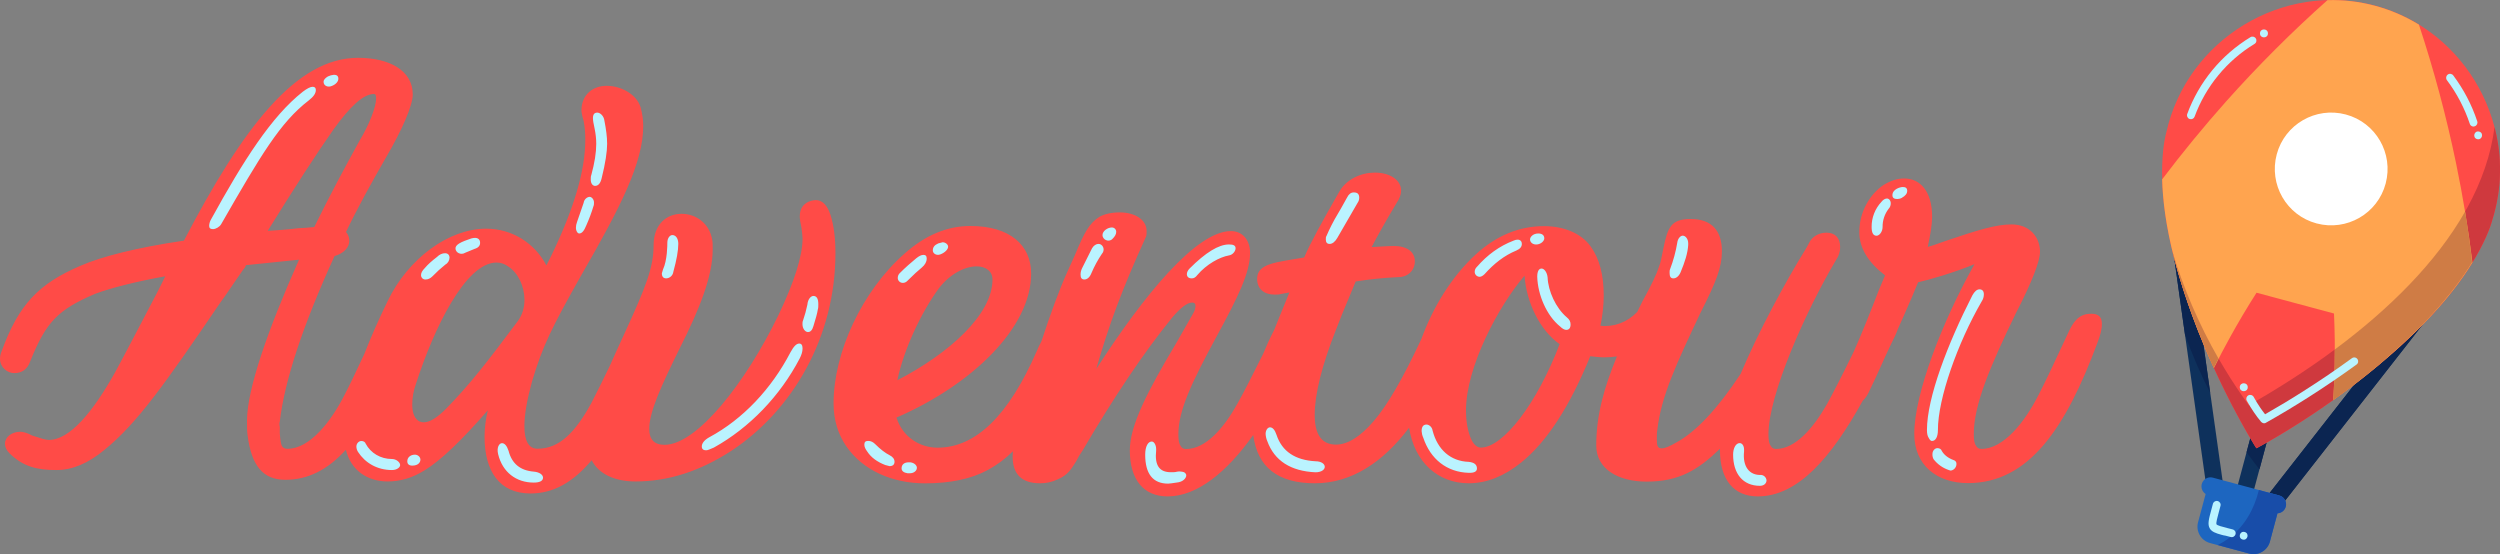 <?xml version="1.0" encoding="utf-8"?>
<!-- Generator: Adobe Illustrator 25.2.1, SVG Export Plug-In . SVG Version: 6.00 Build 0)  -->
<svg version="1.1" xmlns="http://www.w3.org/2000/svg" xmlns:xlink="http://www.w3.org/1999/xlink" x="0px" y="0px"
	 viewBox="0 0 3330 738" style="enable-background:new 0 0 3330 738;" xml:space="preserve">
<rect x="0" y="0" width="3330" height="738" fill="#808080" stroke="none"/>
<style type="text/css">
	.st0{fill:#BAF3FF;}
	.st1{fill:#FF4B47;}
	.st2{fill-rule:evenodd;clip-rule:evenodd;fill:#0E315C;}
	.st3{fill-rule:evenodd;clip-rule:evenodd;fill:#0B2551;}
	.st4{fill-rule:evenodd;clip-rule:evenodd;fill:#FF4B47;}
	.st5{fill-rule:evenodd;clip-rule:evenodd;fill:#CF393E;}
	.st6{fill-rule:evenodd;clip-rule:evenodd;fill:#FFA44F;}
	.st7{fill-rule:evenodd;clip-rule:evenodd;fill:#CF7C45;}
	.st8{fill-rule:evenodd;clip-rule:evenodd;fill:#1D66C0;}
	.st9{fill-rule:evenodd;clip-rule:evenodd;fill:#184DA9;}
	.st10{fill-rule:evenodd;clip-rule:evenodd;fill:#FFFFFF;}
</style>
<g id="Adventour_1_">
	<g id="Blue">
		<path class="st0" d="M436.8,101.8c2.5-1.1,5.2-1.9,8-2.2c3.6,0,5.8,1.5,5.8,5.1s-2.9,7.3-8,9.5c-5.8,2.9-11.7,0-11.7-5.1
			C430.9,106.1,433.1,103.9,436.8,101.8z M280.7,292.8c43.8-79.5,80.9-137.8,122.5-170.6c5.8-4.4,10.2-6.6,13.1-6.6s4.4,1.5,4.4,4.4
			c0,4.4-2.9,8.8-9.5,13.9C373.3,163,347.8,206,294.6,298.6c-2.2,3.6-7.3,6.6-10.9,6.6s-5.1-1.5-5.1-4.4
			C278.7,298,279.4,295.3,280.7,292.8z M786.8,238.8c0-2.2,0-4.4,0.7-5.8c4.4-16,6.6-29.9,6.6-41.6c0-6.9-0.7-13.7-2.2-20.4
			c-1.5-6.6-2.2-10.9-2.2-13.9c0-5.1,2.2-7.3,5.8-7.3s8.8,4.4,9.5,10.9c2.2,10.9,3.6,21.1,3.6,30.6c0,10.2-2.2,25.5-7.3,45.9
			c-1.5,6.6-4.4,10.2-8.8,10.2C789.7,247.6,786.8,244.7,786.8,238.8 M777.3,270.2c0.7-5.1,5.1-8,8-8s5.8,3.6,5.8,7.3
			c0,2.2,0,3.6-0.7,5.1c-2.6,8.7-5.8,17.2-9.5,25.5c-2.9,7.3-5.8,10.9-9.5,10.9c-2.2,0-4.4-3.6-4.4-7.3c0-2.7,0.5-5.5,1.5-8
			L777.3,270.2z M611.8,324.2c3.6-2.2,9.5-4.4,16-6.6c8-2.2,11.7,0.7,11.7,5.8c0,3.6-2.2,6.6-7.3,8l-12.4,5.1
			c-5.8,3.6-13.1,0-13.1-5.8C606.7,328.5,608.1,326.3,611.8,324.2z M565.8,357c4.4-5.1,9.5-9.5,16-14.6c3.6-3.6,7.3-5.1,10.9-5.1
			s5.8,2.2,5.8,5.8c-0.2,4-2.4,7.6-5.8,9.5c-5.9,4.7-11.5,9.8-16.8,15.3c-2.9,2.9-5.8,4.4-9.5,4.4c-3.2,0-5.8-2.5-5.8-5.7
			c0-0.1,0-0.1,0-0.2C560.7,363.5,562.2,360.6,565.8,357z M522.1,626c-19.7,0-35.7-9.5-45.2-24.1c-1.4-2.2-2.1-4.7-2.2-7.3
			c0-3.6,2.9-7.3,6.6-7.3c2.9,0,5.1,1.5,5.8,3.6c6.6,12.4,19.7,20.4,35,20.4c5.8,0,10.9,4.4,10.9,8C533,622.4,528.6,626,522.1,626
			L522.1,626z M710.9,642.8c-23.3,0-41.6-13.9-47.4-37.9c-2.2-8.8,1.5-14.6,5.1-14.6s6.6,3.6,8.8,10.2c4.4,16.8,15.3,26.2,33.5,27.7
			c8,0.7,12.4,4.4,12.4,8C723.3,640.6,718.9,642.8,710.9,642.8L710.9,642.8L710.9,642.8z M549.1,620.2c-4.4,0-6.6-2.2-6.6-5.8
			c0-5.1,4.4-8.8,10.2-8.8c3.6,0,7.3,2.9,7.3,6.6S557.1,620.2,549.1,620.2z M896.9,362.1c-0.6,4.8-4.6,8.6-9.5,8.8
			c-3.6,0-5.8-2.2-5.8-6.6l1.5-5.1c5.8-12.4,5.8-32.8,5.8-35.7c0-6.6,3.6-10.2,6.6-10.2c5.1,0,8,5.1,8,11.7
			C903.4,333.6,901.2,346,896.9,362.1L896.9,362.1z M1083.5,434.3c-1.5,5.1-3.7,8-7.3,8s-7.3-4.4-7.3-10.2c0-2.2,0-3.6,0.7-5.1
			c2.4-6.9,4.3-14,5.8-21.1c0.7-8,5.1-11.7,8-11.7c4.4,0,6.6,3.6,6.6,10.9c0,2.9,0,5.1-0.7,7.3
			C1088.6,417.5,1086.5,424.8,1083.5,434.3L1083.5,434.3z M950.8,596.1c-5.1,2.2-8,3.6-10.2,3.6c-3.6,0-5.8-1.5-5.8-5.1
			c0-4.4,3.6-8.8,10.2-12.4c44.5-24.1,82.4-64.2,107.9-113c4.4-8,8-11.7,11.7-11.7c2.9,0,4.4,2.2,4.4,6.6s-1.5,8.8-3.7,13.1
			C1039.1,527.6,998.2,569.9,950.8,596.1z M1255.6,322.7c3.7,0,7.3,2.9,7.3,5.8c0,3.6-4.4,8-10.2,10.2s-10.2-1.5-10.2-5.1
			c0-4.4,2.2-7.3,7.3-9.5L1255.6,322.7z M1198.7,363.5c6.9-7,14.2-13.5,21.9-19.7c3.7-2.9,6.6-4.4,9.5-4.4s4.4,1.5,4.4,5.1
			s-2.2,8-6.6,11.7s-10.9,9.5-19.7,18.2c-1.6,1.5-3.7,2.2-5.8,2.2c-3.6,0-6.5-2.9-6.6-6.5l0,0
			C1195.8,367.6,1196.9,365.2,1198.7,363.5L1198.7,363.5z M1179.1,619.5c-10.9-4.4-19-10.2-24.1-18.2c-2.2-2.9-3.7-5.8-3.7-8.8
			c0-3.6,1.5-5.1,5.1-5.1s6.6,1.5,9.5,4.4c6.6,6.6,13.1,11.7,19,14.6c4.4,2.2,6.6,5.1,6.6,8.8c0,3.6-2.2,5.8-6.6,5.8L1179.1,619.5z
			 M1208.9,630.4c-5.1-0.7-8-2.9-8-6.6c0-5.1,3.7-8,9.5-8h2.2c5.8,0.7,8.8,4.4,8.8,7.3c0,3.6-3.7,7.3-9.5,7.3H1208.9L1208.9,630.4z
			 M1481.7,318.3c-5.1,5.1-13.1,0.7-13.1-5.1s7.3-10.2,12.4-10.2c3.2,0,5.8,2.5,5.8,5.7c0,0.1,0,0.1,0,0.2
			C1486.8,311.8,1485.3,314.7,1481.7,318.3L1481.7,318.3z M1453.9,363.5c-2.2,5.8-5.8,8.8-9.5,8.8s-5.1-2.2-5.1-6.6
			c0-3,0.8-6,2.2-8.8l13.1-26.2c2.2-3.6,5.1-5.8,8.8-5.8s6.6,3.6,6.6,7.3c0.1,2.2-0.7,4.2-2.2,5.8
			C1462.4,346,1457.7,354.6,1453.9,363.5L1453.9,363.5z M1594.7,366.4c-2.2,2.9-4.4,4.4-7.3,4.4c-4.4,0-6.6-2.2-6.6-5.8
			c0-2.2,1.4-5.1,3.6-7.3c21.2-21.1,38.7-32.1,52.5-32.1c5.8,0,8.8,1.5,8.8,5.1s-3.6,8.8-8.8,9.5
			C1624.6,342.4,1607.1,351.9,1594.7,366.4L1594.7,366.4z M1567.7,642.8c-5.8,0.7-9.5,1.5-11.7,1.5c-20.4,0-30.6-13.1-30.6-38.6
			c0-10.9,3.7-17.5,8.8-17.5c2.9,0,5.8,4.4,5.8,10.2v1.5c-2.2,20.4,4.4,29.2,19.7,29.2c3.7,0,5.8,0,8-0.7c3.2-0.6,6.4-0.3,9.5,0.7
			c2.2,1.5,2.9,2.9,2.9,4.4C1580.1,637,1575.7,642.1,1567.7,642.8L1567.7,642.8z M1766.8,314.7c4.4-10.3,9.5-20.3,15.3-29.9
			c6.6-10.9,10.2-18.2,12.4-21.9c2.2-4.4,5.1-6.6,8.8-6.6c5.1,0,7.3,2.2,7.3,7.3c-0.1,2.4-0.8,4.6-2.2,6.6l-27,46.7
			c-2.9,5.1-6.6,8-10.2,8s-5.1-2.2-5.1-5.8C1766,316.9,1766,315.4,1766.8,314.7L1766.8,314.7z M1752.2,628.9
			c-32.8-1.5-54.7-15.3-64.2-41.6c-1.3-3-2-6.2-2.2-9.5c0-5.1,2.9-8.8,5.8-8.8c3.6,0,6.6,3.6,8.8,10.2c7.3,21.9,24.8,33.5,51.8,35
			c8,0,12.4,3.6,12.4,7.3S1760.2,628.9,1752.2,628.9L1752.2,628.9z M2047.5,325.6c-5.8,0.7-9.5-2.9-9.5-6.6s4.4-8,10.9-8
			c5.1,0,8,2.2,8,6.6C2057,320.5,2053.3,324.9,2047.5,325.6L2047.5,325.6z M1977.5,365c-2.2,2.2-4.4,3.6-6.6,3.6
			c-3.6,0-6.6-2.9-6.6-6.5c0,0,0,0,0-0.1c0-2.5,1.1-4.9,2.9-6.6c13.9-16,29.9-27.7,48.9-35c6.6-2.9,10.9-0.7,10.9,4.4
			c0,3.6-2.2,6.6-7.3,8.8C2003.7,340.2,1989.9,351.1,1977.5,365L1977.5,365z M2078.1,435c-18.2-14.6-29.9-42.3-30.6-66.4
			c0-7.3,2.2-10.9,5.8-10.9s7.3,5.1,8,11.7c0.7,18.2,10.9,40.8,25.5,53.2c3.6,2.9,5.1,5.8,5.1,9.5c0,5.1-2.2,7.3-5.8,7.3
			C2083.9,439.4,2081,437.9,2078.1,435L2078.1,435z M1956.3,629.7c-29.2-0.7-51-18.2-60.5-46.7c-1.2-2.8-2-5.7-2.2-8.8
			c0-5.8,2.2-8.7,6.6-8.8c2.9,0,7.3,2.9,8,8c6.6,25.5,24.1,40.8,48.1,41.6c7.3,0.7,10.9,3.6,10.9,8.8c0,3.6-2.9,5.8-9.5,5.8h-1.4
			V629.7z M2224.7,358.4c4.3-11.3,7.5-23,9.5-35c0.7-5.8,4.4-9.5,7.3-9.5c3.6,0,7.3,4.4,7.3,10.2v2.2c-0.7,10.9-4.4,22.6-10.2,36.5
			c-2.2,5.1-5.8,8-9.5,8s-5.1-2.2-5.1-7.3C2223.9,361.3,2223.9,359.9,2224.7,358.4L2224.7,358.4z M2344.3,647.2
			c-22.6,0-35.7-16-35.7-41.6c0-8.8,3.6-15.3,8.8-15.3c2.9,0,5.8,2.9,5.8,8.8v2.2c-2.2,20.4,7.3,32.1,22.6,31.4
			c3.9,0.3,7,3.4,7.3,7.3C2353,643.5,2350.1,647.2,2344.3,647.2z M2533.1,263.6c-1.8,0.9-3.8,1.4-5.8,1.5c-4.4,0-6.6-1.5-6.6-5.1
			c0-8,10.2-10.9,13.9-10.9s5.8,1.5,5.8,5.1C2540.4,257.8,2538.2,260.7,2533.1,263.6L2533.1,263.6z M2513.4,264.4
			c2.9,0,5.1,2.9,5.1,6.6c0,2.7-1,5.3-2.9,7.3c-5.3,6.9-8.2,15.4-8,24.1c0,6.6-4.4,11.7-8,11.7c-4.4,0-6.6-3.6-6.6-11.7l0,0
			c-0.1-12.4,4.6-24.5,13.1-33.5C2508.3,265.8,2511.2,264.4,2513.4,264.4 M2566.6,572.8c0-43,27.7-115.2,60.5-179.4
			c2.9-5.1,5.8-8,9.5-8s5.8,2.2,5.8,6.6c0,3.4-1.1,6.7-2.9,9.5c-32.1,55.4-58.3,129.8-58.3,171.4c0,8.8-2.9,14.6-8,14.6
			c-1.4,0-2.9-1.5-4.4-4.4C2567.4,580.8,2566.6,577.2,2566.6,572.8L2566.6,572.8z M2595.8,626c-8.1-2.7-15.2-7.8-20.4-14.6
			c-1-2-1.5-4.3-1.5-6.6c0-5.1,3.6-8,6.6-8s5.1,1.5,5.8,3.6c2.9,5.1,8,9.5,16,12.4c2.3,0.6,3.8,2.7,3.6,5.1c0,5.1-4.4,8.8-8,8.8
			L2595.8,626z"/>
		<path class="st0" d="M2344.3,648.7c-23.3,0-37.2-16.1-37.2-43.1c0-9.9,4.2-16.8,10.3-16.8c3.5,0,7.3,3.2,7.3,10.3l0,2.4
			c-1.1,10.6,0.9,18.9,5.8,24.2c3.7,3.9,9,5.9,15.3,5.6l0.1,0l0.1,0c4.7,0.4,8.3,4,8.7,8.7l0,0.1l0,0.1
			C2354.5,644.3,2350.9,648.7,2344.3,648.7z M2317.4,591.8c-4.2,0-7.3,5.8-7.3,13.8c0,25.1,12.8,40.1,34.2,40.1
			c4.9,0,7.2-2.9,7.3-5.7c-0.3-3.1-2.7-5.6-5.8-5.8c-7.1,0.3-13.2-2-17.5-6.5c-5.5-5.9-7.8-15-6.6-26.4v-2.1
			C2321.7,594.1,2319.5,591.8,2317.4,591.8z M1556,645.8c-21.3,0-32.1-13.5-32.1-40.1c0-11.5,4-19,10.3-19c4,0,7.3,5.2,7.3,11.7
			l0,1.7c-1.2,10.8,0.2,18.2,4.1,22.6c3,3.4,7.6,5,14.1,5c3.6,0,5.6,0,7.5-0.6l0.2,0c3.3-0.6,6.8-0.4,10.2,0.7l0.2,0.1l0.2,0.1
			c2.4,1.7,3.6,3.4,3.6,5.6c0,4.6-5.3,10-13.7,10.8c-2.4,0.3-4.4,0.6-6.2,0.9C1559.2,645.5,1557.4,645.8,1556,645.8z M1534.2,589.7
			c-4.3,0-7.3,6.6-7.3,16c0,24.6,9.8,37.1,29.1,37.1c1.2,0,3-0.3,5.2-0.6c1.7-0.3,3.8-0.6,6.3-0.9l0,0c7.1-0.6,11-5,11-7.8
			c0-0.8-0.3-1.8-2.1-3c-2.9-0.9-5.7-1.1-8.5-0.6c-2.4,0.7-4.6,0.7-8.4,0.7c-7.4,0-12.8-2-16.4-6c-4.5-5-6.1-13.1-4.8-24.8v-1.4
			C1538.5,593.1,1536,589.7,1534.2,589.7z M710.9,644.3c-24.3,0-43-15-48.9-39c-1.4-5.5-0.7-10.6,1.8-13.8c1.3-1.7,3-2.6,4.8-2.6
			c4.3,0,7.7,3.8,10.2,11.2c4.3,16.6,14.9,25.3,32.2,26.7c9.5,0.8,13.8,5.5,13.8,9.5C724.8,639.9,722.4,644.3,710.9,644.3z
			 M668.6,591.8c-0.8,0-1.7,0.5-2.4,1.5c-0.7,0.9-2.9,4.5-1.2,11.3c5.6,23,22.7,36.8,45.9,36.8c5,0,10.9-0.9,10.9-5.1
			c0-2.7-3.9-5.9-11-6.5c-18.5-1.5-30.2-11.2-34.8-28.8C674,595.1,671.4,591.8,668.6,591.8z M1211.9,631.9l-3.2,0
			c-8.1-1.1-9.3-5.5-9.3-8.1c0-5.9,4.2-9.5,11-9.5l2.4,0c6.6,0.8,10.1,5.1,10.1,8.8C1222.9,627.3,1218.7,631.9,1211.9,631.9z
			 M1209,628.9h2.9c4.9,0,8-3,8-5.8c0-2-2.3-5.2-7.4-5.8h-2.1c-2.4,0-8,0.6-8,6.5C1202.4,626.6,1204.6,628.3,1209,628.9z
			 M1957.8,631.2l-1.5,0c-29.4-0.7-52-18.1-61.9-47.7c-1.3-3.2-2.1-6.2-2.3-9.2c0-8.5,4.4-10.3,8.1-10.4c3.5,0,8.6,3.2,9.5,9.2
			c6.5,24.9,23.5,39.6,46.7,40.4c8.2,0.8,12.4,4.2,12.4,10.3c0,2.7-1.4,7.3-10.9,7.3V631.2z M1900.2,566.9c-2.4,0.1-5.1,0.9-5.1,7.3
			c0.2,2.6,0.9,5.4,2.1,8.2l0,0.1c9.3,27.8,30.2,44.4,57.6,45.6v0h2.9c8,0,8-3.2,8-4.3c0-2.7-1-6.5-9.5-7.3
			c-24.6-0.8-42.6-16.4-49.4-42.7l0-0.2C1906.1,569.1,1902.2,566.9,1900.2,566.9z M1752.2,630.4L1752.2,630.4
			c-33.9-1.5-56-15.9-65.6-42.6c-1.3-3-2.1-6.3-2.3-9.9c0-5.8,3.3-10.4,7.3-10.4c4.3,0,7.7,3.8,10.2,11.2c7,21.1,24,32.5,50.5,34
			c9,0,13.8,4.4,13.8,8.8C1766.1,625.9,1761.3,630.4,1752.2,630.4z M1691.6,570.5c-2,0-4.3,3.1-4.3,7.3c0.2,3.1,0.9,6.2,2.1,8.9
			c9.2,25.5,30.4,39.2,62.9,40.7c7.1,0,10.9-3,10.9-5.9c0-2.8-3.8-5.8-10.9-5.8c-27.9-1.5-45.8-13.7-53.2-36
			C1697,573.8,1694.4,570.5,1691.6,570.5z M2597.9,628.2h-0.2l-2.3-0.8c-8.4-2.8-15.7-8-21.1-15.1l-0.2-0.2
			c-1.1-2.2-1.7-4.7-1.7-7.3c0-5.9,4.2-9.5,8.1-9.5c3.4,0,6.2,1.7,7.2,4.5c3,5.1,8,9,15.1,11.6c3,0.8,4.9,3.5,4.7,6.6
			C2607.4,623.8,2602.4,628.2,2597.9,628.2z M2596.3,624.6l1.8,0.6c2.6-0.2,6.3-3,6.3-7.3l0-0.1c0.1-1.7-0.9-3.1-2.5-3.5l-0.1,0
			c-7.8-2.8-13.5-7.2-16.8-13.1l-0.1-0.3c-0.5-1.6-2.2-2.6-4.4-2.6c-2.1,0-5.1,2.1-5.1,6.5c0,2.1,0.4,4.1,1.3,5.8
			C2581.7,617.2,2588.5,622,2596.3,624.6z M522.1,627.5c-19.3,0-36.2-9-46.5-24.8c-1.5-2.4-2.3-5.1-2.4-8.1c0-4.2,3.3-8.9,8.1-8.9
			c3.4,0,6.2,1.8,7.2,4.5c6.5,12,19.3,19.5,33.6,19.5c6.3,0,12.4,4.7,12.4,9.5C534.5,623.3,529.5,627.5,522.1,627.5z M481.3,588.8
			c-2.9,0-5.1,3.1-5.1,5.8c0.1,2.4,0.8,4.6,2,6.5c9.7,14.9,25.7,23.4,43.9,23.4c5.7,0,9.4-3.1,9.4-5.2c0-2.6-4.2-6.5-9.4-6.5
			c-15.4,0-29.4-8.1-36.3-21.2l-0.1-0.2C485.2,589.8,483.4,588.8,481.3,588.8z M1184.9,622.5l-0.4,0l-6-1.6
			c-11.6-4.7-19.7-10.8-24.8-18.7c-2.7-3.6-4-6.7-4-9.7c0-4.4,2.2-6.6,6.6-6.6c3.9,0,7.3,1.5,10.6,4.8c6.7,6.7,13,11.6,18.6,14.3
			c4.9,2.5,7.4,5.9,7.4,10.1C1193,619.8,1190,622.5,1184.9,622.5z M1179.6,618.1l5.5,1.4c3.3-0.1,4.9-1.5,4.9-4.3
			c0-3.1-1.9-5.5-5.8-7.5c-5.9-2.9-12.4-7.9-19.4-14.9c-2.7-2.7-5.3-4-8.4-4c-2.8,0-3.6,0.8-3.6,3.6c0,2.3,1.1,4.8,3.4,7.9l0.1,0.1
			C1161,607.9,1168.6,613.6,1179.6,618.1z M549.1,621.7c-5.1,0-8.1-2.7-8.1-7.3c0-5.9,5-10.3,11.7-10.3c4.2,0,8.8,3.3,8.8,8.1
			C561.5,616.9,557.7,621.7,549.1,621.7z M552.7,607.1c-5,0-8.7,3.1-8.7,7.3c0,2.9,1.7,4.3,5.1,4.3c6.9,0,9.4-3.5,9.4-6.5
			C558.5,609.3,555.4,607.1,552.7,607.1z M940.6,601.2c-6.4,0-7.3-4.1-7.3-6.6c0-5,3.9-9.9,11-13.7c43.7-23.7,81.8-63.6,107.3-112.4
			c4.8-8.8,8.7-12.5,13-12.5c2.2,0,5.9,1.1,5.9,8.1c0,4.2-1.3,8.7-3.9,13.8c-26.3,50.6-67.2,93-115.1,119.5l-0.1,0.1l-1.8,0.8
			C945.4,600.1,942.8,601.2,940.6,601.2z M1064.6,459c-3,0-6.3,3.5-10.4,10.9c-25.8,49.3-64.3,89.7-108.5,113.6
			c-6.1,3.3-9.4,7.2-9.4,11.1c0,1.8,0.5,3.6,4.3,3.6c1.6,0,4.1-1.1,7.8-2.7l1.8-0.8c47.4-26.2,87.8-68.2,113.8-118.2
			c2.4-4.6,3.5-8.7,3.5-12.4C1067.5,459,1065.4,459,1064.6,459z M2573.2,589c-2,0-3.9-1.7-5.7-5.2c-1.6-2.6-2.4-6.4-2.4-11
			c0-38.4,22.7-105.7,60.7-180.1c2.4-4.1,5.7-8.8,10.8-8.8c4.6,0,7.3,3,7.3,8.1c0,3.6-1.1,7.1-3.1,10.3
			c-33.1,57.1-58.1,130.5-58.1,170.6C2582.7,582.8,2579.1,589,2573.2,589z M2636.6,386.9c-2.8,0-5.3,2.2-8.2,7.2
			c-37.7,73.9-60.3,140.7-60.3,178.7c0,4,0.7,7.4,2,9.5l0.1,0.1c1.8,3.5,2.9,3.6,3.1,3.6c4.8,0,6.5-6.8,6.5-13.1
			c0-40.6,25.2-114.6,58.5-172.2c1.8-2.8,2.7-5.8,2.7-8.7C2640.9,387.4,2638.4,386.9,2636.6,386.9z M1076.2,443.8
			c-4.8,0-8.8-5.4-8.8-11.7c0-2.3,0-3.9,0.8-5.7c2.2-6.4,4.1-13.4,5.7-20.8c0.8-9,6-13,9.5-13c3.7,0,8.1,2.2,8.1,12.4
			c0,2.9,0,5.3-0.7,7.6c-0.7,5.3-2.9,12.6-5.8,22C1084.3,437,1082.3,443.8,1076.2,443.8z M1083.4,395.7c-2,0-5.9,3-6.5,10.3l0,0.2
			c-1.6,7.5-3.6,14.7-5.9,21.3l-0.1,0.1c-0.6,1.2-0.6,2.4-0.6,4.5c0,5,3.1,8.7,5.8,8.7c1.8,0,4.1-0.8,5.9-6.9l0,0
			c2.5-8.1,5-16.3,5.7-21.7l0.1-0.3c0.6-2,0.6-4,0.6-6.8C1088.5,395.7,1084.8,395.7,1083.4,395.7z M2086.1,440.9
			c-2.7,0-5.9-1.7-9-4.8c-17.6-14.1-30.4-41.9-31.1-67.5c0-10.8,4.6-12.4,7.3-12.4c4.5,0,8.7,5.7,9.5,13l0,0.1
			c0.7,18.5,11.2,40.4,25,52.1c3.9,3.1,5.6,6.4,5.6,10.6C2093.4,439.8,2088.8,440.9,2086.1,440.9z M2053.3,359.2
			c-3.7,0-4.3,5.9-4.3,9.4c0.7,24.8,13.1,51.6,30,65.2l0.1,0.1c2.5,2.5,5.1,4,6.9,4c2,0,4.3-0.7,4.3-5.8c0-3.3-1.4-5.8-4.5-8.3
			c-14.4-12.2-25.3-35-26.1-54.3C2059.1,363.4,2055.9,359.2,2053.3,359.2z M1202.4,378.1c-4.4,0-8-3.5-8.1-8c0-2.9,1.2-5.7,3.3-7.7
			c6.7-6.8,13.9-13.3,22-19.8c4.2-3.3,7.4-4.7,10.4-4.7c2.7,0,5.9,1.1,5.9,6.6c0,4.3-2.7,9.1-7.1,12.8c-5.7,4.8-12.3,10.9-19.6,18.1
			C1207.4,377.2,1205,378.1,1202.4,378.1z M1230.1,340.9c-2.4,0-4.9,1.2-8.6,4.1c-8,6.5-15.2,12.9-21.8,19.6l0,0
			c-1.5,1.5-2.4,3.5-2.4,5.5c0.1,2.8,2.3,5,5.1,5c1.8,0,3.5-0.6,4.8-1.8c7.3-7.3,14-13.4,19.8-18.3c3.8-3.2,6.1-7.1,6.1-10.6
			C1233,341.5,1231.9,340.9,1230.1,340.9z M1444.4,373.8c-6.6,0-6.6-6.1-6.6-8.1c0-3.2,0.8-6.3,2.4-9.5l13.2-26.3
			c2.6-4.3,6-6.5,10.1-6.5c4.4,0,8.1,4,8.1,8.8c0.1,2.5-0.8,4.8-2.5,6.7c-5.4,7.9-10,16.4-13.7,25.1
			C1453,370.2,1448.9,373.8,1444.4,373.8z M1455.9,331.4l-13.1,26.1c-1.4,2.7-2,5.4-2,8.1c0,4.7,1.7,5.1,3.6,5.1
			c3.2,0,6.2-2.9,8.1-7.8l0-0.1c3.8-9,8.5-17.6,14-25.8l0.1-0.2c1.3-1.3,1.9-3,1.8-4.7c0-3.2-2.4-5.9-5.1-5.9
			C1460.5,326.4,1458,328.1,1455.9,331.4z M566.4,373.8c-4,0-7.3-3.2-7.3-7.2v-0.2c0.1-3.5,1.8-6.7,5.6-10.4
			c4.9-5.6,10.6-10.4,16.1-14.7c3.7-3.6,7.7-5.5,11.9-5.5c4.4,0,7.3,2.9,7.3,7.3c-0.2,4.5-2.7,8.6-6.5,10.7
			c-5.8,4.6-11.4,9.7-16.6,15.1C573.6,372.3,570.4,373.8,566.4,373.8z M592.7,338.8c-3.4,0-6.7,1.6-9.8,4.7l-0.1,0.1
			c-5.4,4.2-11.1,8.9-15.8,14.4l-0.1,0.1c-3.2,3.2-4.7,5.8-4.8,8.4l0,0.1c0,2.4,1.9,4.2,4.3,4.2c3.1,0,5.7-1.2,8.4-4
			c5.3-5.5,11-10.7,16.9-15.4l0.2-0.1c2.9-1.6,4.9-4.8,5-8.3C597,340.3,595.5,338.8,592.7,338.8z M887.5,372.4c-4.6,0-7.4-3-7.4-8.1
			v-0.2l1.6-5.5c5.2-11.2,5.7-29.7,5.7-35.1c0-7.3,4.1-11.7,8.1-11.7c5.7,0,9.5,5.3,9.5,13.2c-0.1,8.7-2.3,21.3-6.6,37.4
			C897.6,367.9,893,372.2,887.5,372.4z M883.1,364.5c0.1,3.3,1.5,4.9,4.3,4.9c4-0.2,7.5-3.4,8-7.5l0-0.2c4.2-15.9,6.5-28.3,6.5-36.7
			c0-4.7-1.7-10.2-6.5-10.2c-2.1,0-5.1,3-5.1,8.7c0,7.1-0.6,24.8-5.9,36.2L883.1,364.5z M2229.1,372.3c-5.9,0-6.6-5-6.6-8.8
			c-0.1-2.3-0.1-3.9,0.8-5.7c4.3-11.3,7.4-22.9,9.4-34.6c0.8-6.6,5.2-10.8,8.8-10.8c4.8,0,8.8,5.4,8.8,11.7v2.2
			c-0.7,10.3-3.7,21.3-10.3,37.1C2237.6,369,2233.5,372.3,2229.1,372.3z M2241.5,315.4c-2,0-5.2,3.1-5.8,8.2
			c-2,12-5.2,23.9-9.6,35.4l-0.1,0.2c-0.6,1.1-0.6,2.2-0.5,4.3c0,5.4,1.6,5.9,3.6,5.9c3.2,0,6.2-2.7,8.1-7.1
			c6.4-15.4,9.4-26.2,10.1-36l0-2.1C2247.3,319.1,2244.2,315.4,2241.5,315.4z M1587.4,372.3c-5.1,0-8.1-2.7-8.1-7.3
			c0-2.6,1.6-5.9,4-8.4c22-21.9,39.5-32.5,53.6-32.5c6.8,0,10.3,2.2,10.3,6.6c0,4.5-4.3,10.2-10.1,11c-10.9,2-28.5,10.8-41.2,25.7
			C1593.3,370.8,1590.6,372.3,1587.4,372.3z M1636.9,327.1c-13,0-30.3,10.7-51.4,31.7c-1.9,1.9-3.2,4.4-3.2,6.2
			c0,2.9,1.7,4.3,5.1,4.3c2.3,0,4.1-1.1,6.1-3.8l0.1-0.1c13.2-15.5,31.2-24.6,43.1-26.7c4.6-0.6,7.6-5.2,7.6-8
			C1644.2,329.6,1644.2,327.1,1636.9,327.1z M1970.9,370.1c-4.5,0-8.1-3.6-8.1-8V362c0-2.8,1.2-5.6,3.3-7.6
			c14.4-16.5,30.6-28.1,49.4-35.4c4-1.8,7.6-1.9,10-0.3c1.9,1.2,2.9,3.4,2.9,6.1c0,4.4-2.8,7.8-8.2,10.2
			c-14.9,6.2-28.5,16.3-41.7,31l-0.1,0.1C1975.8,368.8,1973.3,370.1,1970.9,370.1z M2021.4,320.6c-1.4,0-3,0.4-4.7,1.2
			c-18.5,7.1-34.3,18.4-48.4,34.6l-0.1,0.1c-1.5,1.5-2.4,3.5-2.4,5.5v0.1c0,2.8,2.3,5,5.1,5c1.6,0,3.4-1,5.5-3.1
			c13.4-15.1,27.4-25.4,42.7-31.8c4.3-1.8,6.4-4.3,6.4-7.4c0-1.2-0.3-2.7-1.6-3.6C2023.3,320.8,2022.4,320.6,2021.4,320.6z
			 M1249.3,340.9c-1.8,0-3.6-0.5-5.1-1.5c-2-1.4-3.2-3.5-3.2-5.7c0-5,2.6-8.5,8.2-10.9l0.2-0.1l6.2-1.4c4.5,0,8.8,3.5,8.8,7.3
			c0,4.3-4.7,9.1-11.2,11.6C1251.9,340.6,1250.6,340.9,1249.3,340.9z M1250.3,325.5c-4.5,1.9-6.3,4.3-6.3,8.1c0,1.2,0.7,2.4,1.9,3.3
			c1.7,1.1,3.9,1.3,6.2,0.4c5.7-2.2,9.2-6.3,9.2-8.8c0-1.9-2.6-4.2-5.6-4.3L1250.3,325.5z M614.8,339.4c-1.7,0-3.5-0.4-5-1.3
			c-2.9-1.6-4.6-4.4-4.6-7.4c0-3,2-5.6,5.8-7.8c4-2.4,10.4-4.8,16.3-6.7c4.8-1.3,8.4-1,10.9,0.8c1.8,1.4,2.8,3.6,2.8,6.4
			c0,2.7-1.1,7.4-8.3,9.4l-12.2,5C618.7,338.9,616.8,339.4,614.8,339.4z M632.7,318.4c-1.3,0-2.8,0.2-4.5,0.7
			c-5.6,1.9-11.9,4.2-15.6,6.4l0,0c-2.9,1.7-4.3,3.4-4.3,5.2c0,2,1.1,3.8,3,4.8c2.4,1.3,5.4,1.2,7.8-0.3l0.2-0.1l12.6-5.2
			c4.1-1.1,6.2-3.3,6.2-6.6c0-1.8-0.5-3.2-1.6-4C635.5,318.7,634.2,318.4,632.7,318.4z M2046.1,327.2c-2.7,0-5.1-0.8-6.9-2.4
			c-1.7-1.5-2.7-3.6-2.7-5.8c0-4.5,5.1-9.5,12.4-9.5c6,0,9.5,3,9.5,8.1c0.1,3.8-4.4,8.7-10.7,9.5
			C2047.1,327.2,2046.6,327.2,2046.1,327.2z M2047.3,324.1l0.2,1.5L2047.3,324.1c5.3-0.6,8.1-4.6,8.1-6.5c0-1.3,0-5.2-6.5-5.2
			c-5.8,0-9.4,3.8-9.4,6.5c0,1.3,0.6,2.6,1.7,3.5C2042.7,323.8,2044.9,324.4,2047.3,324.1z M1771.2,326.4c-2.5,0-6.6-0.9-6.6-7.3
			c-0.1-1.9-0.2-4,0.9-5.2c4.4-10.3,9.6-20.4,15.3-29.8c4.3-7.1,7.3-12.6,9.5-16.7c1.2-2.1,2.1-3.8,2.9-5.1
			c2.5-4.9,5.9-7.4,10.1-7.4c5.9,0,8.8,2.9,8.8,8.8c-0.1,2.8-0.9,5.2-2.4,7.4l-27,46.6C1779.5,323.2,1775.3,326.4,1771.2,326.4z
			 M1803.3,257.8c-3.1,0-5.5,1.9-7.5,5.8l-0.1,0.1c-0.7,1.3-1.7,2.9-2.8,5.1c-2.2,4.1-5.2,9.7-9.6,16.8
			c-5.7,9.4-10.8,19.4-15.2,29.7l-0.1,0.3l-0.3,0.2c-0.3,0.3-0.2,2.5-0.2,3.2c0,3.9,1.8,4.4,3.6,4.4c3,0,6.3-2.6,8.9-7.2l27.1-46.8
			c1.2-1.7,1.8-3.6,1.9-5.8C1809.1,259.3,1807.6,257.8,1803.3,257.8z M1476.5,322.1c-1.2,0-2.4-0.2-3.6-0.7
			c-3.5-1.4-5.8-4.7-5.8-8.1c0-7,8.4-11.7,13.9-11.7c4,0,7.3,3.2,7.3,7.2v0.2c0,3.4-1.7,6.6-5.5,10.5
			C1481,321.1,1478.8,322.1,1476.5,322.1z M1481,304.5c-4.3,0-10.9,3.7-10.9,8.7c0,2.2,1.6,4.4,3.9,5.4c1.1,0.5,4,1.3,6.6-1.3
			c3.2-3.2,4.7-5.8,4.7-8.3v-0.2C1485.3,306.3,1483.4,304.5,1481,304.5z M2499.6,315.6c-8.1,0-8.1-9.9-8.1-13.2
			c-0.1-12.7,4.8-25.3,13.4-34.5c2.2-3.1,5.5-5,8.5-5c3.7,0,6.6,3.6,6.6,8.1c0,3.1-1.2,6-3.3,8.3c-5.1,6.7-7.8,14.9-7.6,23.1
			C2509.1,309.8,2504,315.6,2499.6,315.6z M2513.4,265.9c-1.5,0-4.1,1-6.1,3.9l-0.1,0.2c-8.2,8.6-12.8,20.5-12.7,32.5
			c0,10.2,3.6,10.2,5.1,10.2c2.6,0,6.5-4.3,6.5-10.2c-0.2-8.9,2.7-17.8,8.3-25l0.1-0.1c1.6-1.7,2.5-3.9,2.5-6.3
			C2517,268.1,2515.4,265.9,2513.4,265.9z M771.4,312.5c-3.4,0-5.9-4.6-5.9-8.8c0-3,0.6-5.9,1.6-8.6l8.7-25.3c0.9-6,6.1-9.1,9.5-9.1
			c3.8,0,7.3,4.3,7.3,8.8c0,2.2,0,3.9-0.8,5.6c-2.5,8.5-5.7,17.1-9.5,25.6C780.1,306.2,776.9,312.5,771.4,312.5z M785.3,263.7
			c-2,0-5.9,2.2-6.5,6.7l-0.1,0.3l-8.8,25.5c-0.9,2.3-1.4,4.9-1.4,7.5c0,3.3,1.9,5.8,2.9,5.8c2.8,0,5.4-3.2,8.1-10
			c3.8-8.5,7-17,9.5-25.4l0.1-0.2c0.6-1.2,0.6-2.4,0.6-4.5C789.6,266.4,787.2,263.7,785.3,263.7z M283.7,306.7
			c-5.5,0-6.6-3.2-6.6-5.9c0.1-3.1,0.9-6,2.3-8.7l0,0c43.4-78.7,80.9-137.9,122.9-171.1c6.1-4.7,10.7-6.9,14-6.9
			c3.8,0,5.9,2.2,5.9,5.9c0,5-3.2,9.8-10.1,15.1c-37.5,28.8-62.7,71.2-116.2,164.3C293.5,303.3,287.9,306.7,283.7,306.7z M282,293.5
			c-1.2,2.3-1.8,4.7-1.9,7.3c0,1.8,0.6,2.8,3.6,2.8c3.2,0,7.7-2.8,9.6-5.9c53.7-93.4,79-136,117-165.1c6.1-4.7,8.9-8.7,8.9-12.7
			c0-2.1-0.8-2.9-2.9-2.9c-1.8,0-5.3,1.1-12.2,6.3C362.5,156.2,325.2,215.1,282,293.5z M2527.4,266.6c-5.4,0-8.2-2.2-8.2-6.6
			c0-9.3,11.5-12.4,15.4-12.4c6.4,0,7.3,4.1,7.3,6.6c0,4.2-2.5,7.5-8.1,10.7l-0.1,0C2531.8,265.9,2529.6,266.5,2527.4,266.6z
			 M2534.6,250.6c-2.6,0-12.4,2.4-12.4,9.4c0,1.8,0.4,3.6,5.1,3.6c1.7-0.1,3.5-0.5,5.1-1.3c4.6-2.6,6.5-5,6.5-8.1
			C2538.9,252,2538.2,250.6,2534.6,250.6z M792.2,248.9c-1.4,0-2.8-0.6-3.9-1.6c-1.9-1.8-3-4.8-3-8.5c0-2.3,0-4.6,0.8-6.3
			c4.3-15.7,6.5-29.6,6.5-41.1c0-6.9-0.7-13.7-2.2-20.1c-1.6-6.9-2.2-11.2-2.2-14.2c0-7.7,4.6-8.8,7.3-8.8c4.6,0,10.2,5.2,11,12.2
			c2.5,12.2,3.6,22,3.6,30.8c0,11-2.5,27-7.3,46.3c-2.1,9.3-6.7,11.3-10.2,11.3C792.4,248.9,792.3,248.9,792.2,248.9z M795.5,151.3
			c-2,0-4.3,0.7-4.3,5.8c0,2.8,0.7,7,2.2,13.6c1.5,6.6,2.2,13.6,2.2,20.7c0,11.8-2.2,25.9-6.7,42l-0.1,0.3c-0.5,1.1-0.5,3.1-0.5,5.1
			c0,2.8,0.7,5.1,2,6.3c0.6,0.6,1.3,0.9,2.1,0.8l0.1,0c3.5,0,6-3,7.3-9c4.8-19,7.3-34.8,7.3-45.6c0-8.6-1.1-18.2-3.6-30.3l0-0.1
			C802.9,155.1,798.3,151.3,795.5,151.3z M437.9,116.9c-1.8,0-3.5-0.5-4.9-1.4c-2.3-1.4-3.6-3.8-3.6-6.4c0-4.3,3.6-6.8,6.7-8.6
			l0.1-0.1c2.8-1.2,5.7-2,8.4-2.3l0.2,0c6.4,0,7.3,4.1,7.3,6.6c0,4.3-3.4,8.5-8.9,10.9C441.5,116.4,439.7,116.9,437.9,116.9z
			 M437.5,103.1c-3.6,2-5.1,3.8-5.1,6c0,1.6,0.8,3,2.2,3.9c2,1.2,4.8,1.2,7.4-0.1c4.5-1.9,7.2-5,7.2-8.2c0-1.8-0.5-3.6-4.2-3.6
			C442.5,101.4,440,102.1,437.5,103.1z"/>
	</g>
	<path id="Adventour" class="st1" d="M2793.4,457.6c-41.6,111.6-90.4,185.9-172.1,185.9c-41.6,0-71.5-24.1-71.5-65.6
		c0-53.2,37.2-149.5,80.2-226c-26.2,10.9-61.2,21.1-75.1,24.1c-4.4,10.9-10.9,26.2-19,44.5c-2.3,5.2-5,11.3-8.1,18.1
		c-0.2,0.5-0.4,1.1-0.6,1.6c-1.5,4.4-4.4,10.2-8,17.5c-2.5,5.4-5,10.7-7.5,16c-4.2,9.2-8.8,19.2-13.6,30l-7.3,15.3
		c-2.7,6.5-5.9,11.4-9.6,14.7c-41.4,75-86,127.5-139.9,127.5c-32.1,0-50.3-22.6-50.3-61.3v-2.2c-29.2,28.4-54.7,43.8-97.7,43.8
		c-37.9,0-67.1-16.8-67.1-48.1c0-39.7,10.1-76.7,27.6-118.7c-6,0.9-12.1,1.3-18.1,1.3c-3.6,0-9.5-0.7-17.5-1.5
		c-27,66.4-57.6,113.8-91.9,141.5c-22.6,18.2-45.9,27.7-70,27.7c-40.8,0-72.2-27.9-79.4-74c-34.5,45.9-76.7,74-125.5,74
		c-49.2,0-76.6-21.3-82.1-64.3c-35.1,49.5-74.8,81.8-114.1,81.8c-32.1,0-50.3-22.6-50.3-61.3c0-32.8,22.6-77.3,62.7-144.4l21.2-37.2
		c2.2-3.6,3.6-7.3,3.6-10.9c0-2.9-1.5-4.4-4.4-4.4c-6.6,0-15.3,6.6-27,20.4c-37.2,45.9-76.6,104.3-118.9,176.5
		c-3.3,4.6-6.2,9.5-8.7,14.6c-5.8,8.8-10.2,18.2-24.8,24.1c-7.3,3.5-15.3,5.2-23.3,5.1c-24.1,0-36.5-11.7-36.5-35.7
		c0-2,0.2-4.3,0.4-6.9c-10,10-21.5,18.5-34,25.2c-21.9,11.7-49.6,17.5-83.1,17.5c-43.8,0-83.1-17.5-105-49.6
		c-10.9-16-16.8-35-16.8-56.9c0-67.8,37.9-149.5,94.1-199.1c27.7-24.8,56.9-37.2,88.2-37.2c52.5,0,80.9,25.5,80.9,63.4
		c0,72.9-80.2,148.8-179.4,191.8c8,25.5,30.6,40.1,54.7,40.1c51,0,94.8-43,132-128.3c1.9-4.6,4.1-9.2,6.5-13.6
		c11.5-35.4,23.9-69.1,34.3-92.1l10.2-22.6c12.4-29.9,19-42.3,32.8-51c6.6-3.6,16-5.8,27-5.8c19.7,0,35.7,9.5,35.7,24.8
		c0,2.9,0,5.1-0.7,7.3c-32.8,72.2-49.6,118.1-66.4,176.5c63.4-98.4,133.4-183.7,179.4-183.7c15.3,0,25.5,11.7,25.5,29.2
		c0,25.5-15.3,57.6-45.2,112.3c-32.8,60.5-50.3,97.7-50.3,129.1c0,7.3,0.7,12.4,2.9,15.3c1.4,2.9,3.6,4.4,7.3,4.4
		c26.2,0,50.3-27.7,68.5-60.5c9.5-16.8,20.4-38.6,34.3-66.4c3.2-7.9,8.8-20.7,14.7-31.9c2.2-5.8,4.6-11.7,7.1-17.7l13.1-32.1
		l-11.7,2.2c-2.2,0.7-4.4,0.7-8,0.7c-13.8,0-23.3-7.3-23.3-21.1c0-21.1,27-21.9,62.7-28.4c8-19,24.1-48.1,46.7-87.5
		c9.5-16.8,29.2-25.5,47.4-25.5c19.7,0,35,9.5,35,24.1c0,5.1-2.2,10.9-5.8,16c-15.3,25.5-26.2,45.2-33.5,59.1
		c13.9-0.7,23.3-1.5,29.2-1.5c18.2,0,28.4,8,28.4,20.4s-9.5,21.1-21.9,21.1c-19.1,0.9-38,2.8-56.9,5.8l-18.2,43.8l-8,20.4
		c-19,48.1-28.4,86-28.4,113.7c0,26.3,9.5,39.4,28.4,39.4c15.3,0,32.1-10.2,50.3-31.4c18.2-21.1,39.3-57.6,63.4-109.3
		c15.6-42.9,40.6-83.3,72.2-112.4c27.7-25.5,58.3-37.9,91.2-37.9c26.2,0,49.6,9.5,62,27c11.7,16,17.5,37.9,17.5,65.6
		c-0.1,13.5-1.6,26.9-4.4,40.1c18,2,35.7-4.6,49-18.4c2.3-4.7,4.7-9.5,7.1-14.4c11.7-21.1,19-36.5,21.9-45.9
		c2.2-5.1,3.6-13.1,5.8-24.1c5.8-28.4,10.2-39.4,36.4-39.4c29.2,0,41.6,16.8,41.6,43c0,21.1-7.3,40.1-28.4,81.7
		c-32.8,69.3-52.5,111.6-57.6,156c-0.7,3.6-0.7,8-0.7,13.1c0,8.8,1.4,11.7,6.6,11.7c4.4,0,10.9-2.9,19.7-8
		c25.5-13.9,54-43.8,85.3-91.1c23.3-55.4,59.1-121.8,87.5-167.7c0.7-0.7,1.5-2.9,3.6-6.6c3.6-8,12.4-13.9,23.3-13.9
		c11.7,0,18.2,7.3,18.2,19c0.1,6-1.7,11.9-5.1,16.8c-41.6,70-90.4,180.8-90.4,232.6c0,7.3,0.7,12.4,2.9,15.3
		c1.5,2.9,3.6,4.4,7.3,4.4c25.5,0,49.6-27.7,67.8-59.8c8.8-16,20.4-38.6,34.3-67.1l2.2-4.7c10.3-23.4,21.1-50.2,32.8-80.6l8-19
		c-22.6-17.5-34.3-36.5-34.3-57.6c0-27,13.9-50.3,32.1-62.7c9.5-5.8,18.2-8.8,27.7-8.8c21.1,0,37.2,16.8,37.2,51
		c0,10.2-2.2,23.3-5.8,40.1c3.6-0.7,11.7-3.6,24.1-8c43-14.6,67.1-21.9,87.5-21.9c24.1,0,37.9,16.8,37.9,36.5c0,6.6-2.9,16.8-8,29.9
		s-13.1,30.6-24.1,51.8c-35,72.2-56.1,122.5-56.1,161.1c0,7.3,0.7,12.4,2.9,15.3c1.5,2.9,3.6,4.4,7.3,4.4
		c29.9,0,58.3-36.5,76.6-72.9c9.5-18.2,21.9-45.2,38.6-80.9c6.6-14.6,13.9-26.2,30.6-26.2h0.7c9.5,0,13.9,4.4,13.9,13.1
		C2800,437.2,2797.8,446.7,2793.4,457.6z M1230.1,339.5c-2.9,0-5.8,1.5-9.5,4.4c-7.6,6.2-14.9,12.7-21.9,19.7
		c-1.9,1.7-2.9,4.1-2.9,6.6c0,3.6,2.9,6.5,6.5,6.6l0,0c2.2,0.1,4.2-0.7,5.8-2.2c8.8-8.8,15.3-14.6,19.7-18.2s6.6-8,6.6-11.7
		S1233,339.5,1230.1,339.5z M1255.6,322.7l-5.8,1.5c-5.1,2.2-7.3,5.1-7.3,9.5c0,3.6,4.4,7.3,10.2,5.1s10.2-6.6,10.2-10.2
		C1262.9,325.6,1259.3,322.7,1255.6,322.7L1255.6,322.7z M1322,372.3c0-10.9-8.8-17.5-21.1-17.5c-15.3,0-35,9.5-50.3,29.2
		c-24.1,32.8-46.7,81.7-55.4,122.5C1264.4,470.7,1322,418.9,1322,372.3z M1184.9,606.3c-5.8-2.9-12.4-8-19-14.6
		c-2.9-2.9-5.8-4.4-9.5-4.4s-5.1,1.5-5.1,5.1c0,2.9,1.5,5.8,3.7,8.8c5.1,8,13.1,13.9,24.1,18.2l5.8,1.5c4.4,0,6.6-2.2,6.6-5.8
		S1189.3,608.5,1184.9,606.3z M1212.6,615.8h-2.2c-5.8,0-9.5,2.9-9.5,8c0,3.6,2.9,5.8,8,6.6h2.9c5.8,0,9.5-3.6,9.5-7.3
		C1221.3,620.2,1218.4,616.6,1212.6,615.8z M1481.7,318.3c3.7-3.6,5.1-6.6,5.1-9.5c0-3.2-2.5-5.8-5.7-5.8c-0.1,0-0.1,0-0.2,0
		c-5.1,0-12.4,4.4-12.4,10.2S1476.6,323.4,1481.7,318.3L1481.7,318.3z M1467.8,338c1.5-1.6,2.2-3.7,2.2-5.8c0-3.6-2.9-7.3-6.6-7.3
		s-6.6,2.2-8.8,5.8l-13.1,26.2c-1.4,2.7-2.2,5.7-2.2,8.8c0,4.4,1.5,6.6,5.1,6.6s7.3-2.9,9.5-8.8C1457.7,354.6,1462.4,346,1467.8,338
		L1467.8,338z M1637,340.2c5.1-0.7,8.8-5.8,8.8-9.5s-2.9-5.1-8.8-5.1c-13.8,0-31.3,10.9-52.5,32.1c-2.2,2.2-3.6,5.1-3.6,7.3
		c0,3.6,2.2,5.8,6.6,5.8c2.9,0,5.1-1.5,7.3-4.4C1607.1,351.9,1624.6,342.4,1637,340.2L1637,340.2z M1577.2,629
		c-3.1-1-6.3-1.3-9.5-0.7c-2.2,0.7-4.4,0.7-8,0.7c-15.3,0-21.9-8.8-19.7-29.2v-1.5c0-5.8-2.9-10.2-5.8-10.2c-5.1,0-8.8,6.6-8.8,17.5
		c0,25.5,10.2,38.6,30.6,38.6c2.2,0,5.8-0.7,11.7-1.5c8-0.7,12.4-5.8,12.4-9.5C1580.1,631.9,1579.4,630.4,1577.2,629L1577.2,629z
		 M1771.1,324.9c3.6,0,7.3-2.9,10.2-8l27-46.7c1.4-1.9,2.1-4.2,2.2-6.6c0-5.1-2.2-7.3-7.3-7.3c-3.7,0-6.6,2.2-8.8,6.6
		c-2.2,3.6-5.8,10.9-12.4,21.9c-5.8,9.6-10.9,19.6-15.3,29.9c-0.7,0.7-0.7,2.2-0.7,4.4C1766,322.7,1767.5,324.9,1771.1,324.9z
		 M1752.2,614.4c-27-1.5-44.5-13.1-51.8-35c-2.2-6.6-5.1-10.2-8.8-10.2c-2.9,0-5.8,3.6-5.8,8.8c0.2,3.3,0.9,6.5,2.2,9.5
		c9.5,26.3,31.4,40.1,64.2,41.6l0,0c8,0,12.4-3.6,12.4-7.3S1760.2,614.4,1752.2,614.4z M1908.2,573.5c-0.7-5.1-5.1-8-8-8
		c-4.4,0-6.6,2.9-6.6,8.8c0.2,3,0.9,6,2.2,8.8c9.5,28.4,31.4,45.9,60.5,46.7h1.5c6.6,0,9.5-2.2,9.5-5.8c0-5.1-3.6-8-10.9-8.8
		C1932.3,614.4,1914.8,599.1,1908.2,573.5L1908.2,573.5z M2016.1,320.5c-19,7.3-35,19-48.9,35c-1.9,1.7-2.9,4.1-2.9,6.6
		c0,3.6,2.9,6.5,6.5,6.6c0,0,0,0,0.1,0c2.2,0,4.4-1.5,6.6-3.6c12.4-13.9,26.2-24.8,42.3-31.4c5.1-2.2,7.3-5.1,7.3-8.8
		C2027.1,319.8,2022.7,317.6,2016.1,320.5L2016.1,320.5z M2030.7,367.2c-35,40.8-78,121.8-78,179.4c0,14.6,2.2,26.2,5.8,35.7
		s8.8,13.9,13.9,13.9c29.9,0,75.1-59.1,105-137.8C2051.1,440.1,2032.9,402.2,2030.7,367.2L2030.7,367.2z M2048.9,311
		c-6.6,0-10.9,4.4-10.9,8s3.7,7.3,9.5,6.6c5.8-0.7,9.5-5.1,9.5-8C2057,313.2,2054,311,2048.9,311L2048.9,311z M2086.9,422.6
		c-14.6-12.4-24.8-35-25.5-53.2c-0.7-6.6-4.4-11.7-8-11.7s-5.8,3.6-5.8,10.9c0.7,24.1,12.4,51.8,30.6,66.4c2.9,2.9,5.8,4.4,8,4.4
		c3.6,0,5.8-2.2,5.8-7.3C2092,428.4,2090.5,425.5,2086.9,422.6z M2229,370.8c3.6,0,7.3-2.9,9.5-8c5.8-13.9,9.5-25.5,10.2-36.5v-2.2
		c0-5.8-3.6-10.2-7.3-10.2c-2.9,0-6.6,3.6-7.3,9.5c-2,12-5.2,23.7-9.5,35c-0.7,1.5-0.7,2.9-0.7,5.1
		C2223.9,368.6,2225.4,370.8,2229,370.8L2229,370.8z M2345.7,632.6c-15.3,0.7-24.8-10.9-22.6-31.4V599c0-5.8-2.9-8.8-5.8-8.8
		c-5.1,0-8.8,6.6-8.8,15.3c0,25.5,13.1,41.6,35.7,41.6c5.8,0,8.8-3.6,8.8-7.3C2352.7,636,2349.6,632.9,2345.7,632.6z M2513.4,264.4
		c-2.2,0-5.1,1.5-7.3,4.4c-8.5,9.1-13.2,21.1-13.1,33.5l0,0c0,8,2.2,11.7,6.6,11.7c3.6,0,8-5.1,8-11.7c-0.1-8.7,2.7-17.2,8-24.1
		c1.9-2,2.9-4.6,2.9-7.3C2518.5,267.3,2516.3,264.4,2513.4,264.4L2513.4,264.4z M2534.6,249.1c-3.6,0-13.9,2.9-13.9,10.9
		c0,3.6,2.2,5.1,6.6,5.1c2-0.1,4-0.5,5.8-1.5c5.1-2.9,7.3-5.8,7.3-9.5C2540.4,250.5,2538.2,249.1,2534.6,249.1L2534.6,249.1z
		 M2575.4,611.5c5.2,6.8,12.3,11.9,20.4,14.6l2.2,0.7c3.6,0,8-3.6,8-8.8c0.2-2.4-1.4-4.5-3.6-5.1c-8-2.9-13.1-7.3-16-12.4
		c-0.7-2.2-2.9-3.6-5.8-3.6s-6.6,2.9-6.6,8C2573.9,607.2,2574.4,609.4,2575.4,611.5L2575.4,611.5z M2639.6,401.5
		c1.9-2.8,2.9-6.1,2.9-9.5c0-4.4-2.2-6.6-5.8-6.6s-6.6,2.9-9.5,8c-32.8,64.2-60.5,136.4-60.5,179.4c0,4.4,0.7,8,2.2,10.2
		c1.5,2.9,2.9,4.4,4.4,4.4c5.1,0,8-5.8,8-14.6C2581.2,531.2,2607.5,456.9,2639.6,401.5L2639.6,401.5z M846.6,641.3
		c-27.5,0-48.9-9.6-58.5-28.3c-24.6,29.2-50.7,44.3-81.5,44.3c-41.6,0-61.2-29.9-61.2-75.8c0.1-11.8,1.6-23.5,4.4-35
		c-34.3,39.4-62,66.4-84.6,80.2c-15.3,9.5-31.4,14.6-48.9,14.6c-27.3,0-49.1-15.2-55.6-42.2c-24.7,27.2-51.1,40-80.7,40
		c-29.9,0-45.2-19-50.3-59.8c-0.7-5.1-0.7-10.9-0.7-19c0-41.6,27.7-121,69.3-214.4l-70.7,7.3c-0.7,2.2-1.9,4.3-3.6,5.8l-13.1,19
		c-5.1,7.3-10.2,15.3-16.8,24.1c-75.4,110.9-111.8,162-154.8,197c-21.9,18.2-43,27-64.2,27c-25.5,0-44.5-4.4-62.7-22.6
		c-3.6-3.6-5.8-8-5.8-12.4c0-8.8,8.8-16,20.4-16c3.6,0,9.5,1.5,16,5.1c10.9,3.6,18.2,5.8,21.9,5.8c28.4,0,59.1-37.9,88.2-89.7
		c13.9-25.5,32.8-62,56.9-107.9l10.2-20.4c-40.1,7.3-71.5,15.3-93.3,23.3c-49.6,21.2-65.6,37.2-86.8,90.4
		C36.5,491.9,29.2,497,19,497c-9.5,0-19-8-19-19c0-3.5,0.8-7,2.2-10.2c22.6-62,48.9-89.7,105-113.8c28.4-12.4,74.4-24.1,137.8-33.5
		C323.7,169.6,394.5,77,476.9,77c41.6,0,72.9,16.8,72.9,48.9c0,14.6-14.6,48.1-35.7,83.9c-19.7,34.3-37.9,67.1-53.2,99.2
		c2.8,3.2,4.4,7.4,4.4,11.7c0,8.8-7.3,16.8-19.7,20.4c-42.3,92.6-66.4,165.5-72.9,220.2c-0.7,2.4-0.7,4.9,0,7.3v8.8
		c0.7,8.8,1.5,14.6,2.9,16.8s3.6,3.6,7.3,3.6c29.9,0,58.3-36.5,76.6-72.9c6.9-13.2,15.3-31,25.8-53.5c8.4-21.5,18.7-45,31.1-70.5
		c27-56.1,80.9-96.3,131.2-96.3c35,0,64.9,19.7,80.2,48.9l6.6-13.1c29.9-62,45.2-113,45.2-153.9c0.1-8.6-0.6-17.1-2.2-25.5
		c-2.2-7.3-2.9-11.7-2.9-13.9c0-21.1,15.3-32.8,33.5-32.8c19.7,0,40.1,11.7,45.2,28.4c2.3,8.1,3.5,16.4,3.6,24.8
		c0,48.9-29.9,107.9-81.7,197.6c-40.8,72.2-52.5,96.3-66.4,142.9c-6.6,24.1-10.2,43.7-10.2,59.8c0,19.7,5.8,29.9,17.5,29.9
		c29.2,0,50.3-21.9,71.5-60.5c6.3-12.1,14.5-28.7,24.7-49.7c2.5-5.9,5.3-11.9,8.1-18.2l11.7-25.5c28.4-62,38.6-87.5,38.6-117.4
		c0-27,16.8-41.6,37.2-41.6c19.7,0,37.2,13.1,40.8,34.3c0.7,2.9,0.7,7.3,0.7,13.1c0,35.7-17.5,79.5-43.7,131.3
		c-25.5,51.8-40.8,85.3-40.8,107.9c0,13.9,6.6,21.1,20.4,21.1c43,0,107.9-82.4,151.7-172.8c21.2-44.5,32.1-78.8,32.1-102.1
		c0-2.9-0.7-8-1.5-14.6c-1.5-6.6-2.2-10.9-2.2-14.6c0-9.5,3.7-16,11.7-19.7c3-1.3,6.2-2,9.5-2.2c8.8,0,15.3,6.6,19.7,19.7
		c4.4,13.9,6.6,30.6,6.6,51c0,111.6-56.9,209.3-138.5,263.2C932.6,627.5,890.3,641.3,846.6,641.3z M416.4,115.6
		c-2.9,0-7.3,2.2-13.1,6.6c-41.6,32.8-78.8,91.1-122.5,170.6c-1.3,2.5-2.1,5.2-2.2,8c0,2.9,1.5,4.4,5.1,4.4s8.8-2.9,10.9-6.6
		C347.8,206,373.3,163,411.2,133.8c6.6-5.1,9.5-9.5,9.5-13.9C420.7,117.1,419.3,115.6,416.4,115.6z M444.8,99.6
		c-2.8,0.3-5.5,1-8,2.2c-3.6,2.2-5.8,4.4-5.8,7.3c0,5.1,5.8,8,11.7,5.1c5.1-2.2,8-5.8,8-9.5C450.6,101,448.4,99.6,444.8,99.6
		L444.8,99.6z M479.1,187.1c12.4-20.4,21.9-44.5,21.9-56.1c0-3.6-0.7-5.8-2.9-5.8c-13.9,0-31.4,16-54,47.4
		c-22.6,32.1-51.8,77.3-87.5,134.9c10.9-0.7,24.8-1.5,41.6-3.6c5.1,0,11.7-0.7,20.4-1.5C439,260.7,459.4,222.8,479.1,187.1
		L479.1,187.1z M522.1,611.4c-15.3,0-28.4-8-35-20.4c-0.7-2.2-2.9-3.6-5.8-3.6c-3.6,0-6.6,3.6-6.6,7.3c0,2.6,0.8,5.1,2.2,7.3
		c9.5,14.6,25.5,24.1,45.2,24.1c6.6,0,10.9-3.6,10.9-6.6C533,615.8,527.9,611.4,522.1,611.4L522.1,611.4z M792.6,247.6
		c4.4,0,7.3-3.6,8.8-10.2c5.1-20.4,7.3-35.7,7.3-45.9c0-9.5-1.5-19.7-3.6-30.6c-0.7-6.6-5.8-10.9-9.5-10.9s-5.8,2.2-5.8,7.3
		c0,2.9,0.7,7.3,2.2,13.9c1.4,6.7,2.2,13.6,2.2,20.4c0,11.7-2.2,25.5-6.6,41.6c-0.7,1.5-0.7,3.6-0.7,5.8
		C786.8,244.7,789.7,247.6,792.6,247.6z M771.5,311c3.6,0,6.6-3.6,9.5-10.9c3.7-8.3,6.9-16.8,9.5-25.5c0.7-1.5,0.7-2.9,0.7-5.1
		c0-3.6-2.9-7.3-5.8-7.3s-7.3,2.9-8,8l-8.8,25.5c-1,2.6-1.5,5.3-1.5,8C767.1,307.4,769.3,311,771.5,311L771.5,311z M549.1,620.2
		c8,0,10.9-4.4,10.9-8s-3.6-6.6-7.3-6.6c-5.8,0-10.2,3.6-10.2,8.8C542.5,618,544.7,620.2,549.1,620.2z M592.8,337.3
		c-3.6,0-7.3,1.5-10.9,5.1c-6.6,5.1-11.7,9.5-16,14.6c-3.6,3.6-5.1,6.6-5.1,9.5c0,3.2,2.5,5.8,5.7,5.8c0.1,0,0.1,0,0.2,0
		c3.6,0,6.6-1.5,9.5-4.4c5.3-5.5,10.9-10.6,16.8-15.3c3.5-1.9,5.7-5.5,5.8-9.5C598.6,339.5,596.5,337.3,592.8,337.3L592.8,337.3z
		 M627.8,317.6c-6.6,2.2-12.4,4.4-16,6.6s-5.1,4.4-5.1,6.6c0,5.8,7.3,9.5,13.1,5.8l12.4-5.1c5.1-1.5,7.3-4.4,7.3-8
		C639.5,318.3,635.8,315.4,627.8,317.6L627.8,317.6z M676.7,354.8c-4.4-3.3-9.8-5.1-15.3-5.1c-41.6,0-83.9,89-107.2,161.1
		c-3.3,9.1-5.1,18.7-5.1,28.4c0,14.6,5.8,23.3,15.3,23.3c8,0,17.5-5.8,29.9-18.2c31.4-32.1,54-61.2,95.5-116.7
		c5.8-8,8.8-17.5,8.8-28.4C698.5,381.8,690.5,363.5,676.7,354.8L676.7,354.8z M710.9,628.2c-18.2-1.5-29.2-10.9-33.5-27.7
		c-2.2-6.6-5.1-10.2-8.8-10.2s-7.3,5.8-5.1,14.6c5.8,24.1,24.1,37.9,47.4,37.9l0,0c8,0,12.4-2.2,12.4-6.6
		C723.3,632.6,719,628.9,710.9,628.2L710.9,628.2z M887.4,370.8c4.9-0.2,8.9-3.9,9.5-8.8c4.4-16,6.6-28.4,6.6-37.2
		c0-6.6-2.9-11.7-8-11.7c-2.9,0-6.6,3.6-6.6,10.2c0,2.9,0,23.3-5.8,35.7l-1.5,5.1C881.6,368.6,883.7,370.8,887.4,370.8L887.4,370.8z
		 M1076.2,442.3c3.6,0,5.8-2.9,7.3-8c2.9-9.5,5.1-16.8,5.8-21.9c0.7-2.2,0.7-4.4,0.7-7.3c0-7.3-2.2-10.9-6.6-10.9
		c-2.9,0-7.3,3.6-8,11.7c-1.5,7.2-3.4,14.2-5.8,21.1c-0.7,1.5-0.7,2.9-0.7,5.1C1069,437.9,1072.6,442.3,1076.2,442.3z M1069,464.2
		c0-4.4-1.5-6.6-4.4-6.6c-3.7,0-7.3,3.6-11.7,11.7c-25.5,48.9-63.4,89-107.9,113c-6.6,3.6-10.2,8-10.2,12.4c0,3.6,2.2,5.1,5.8,5.1
		c2.2,0,5.1-1.5,10.2-3.6c47.4-26.3,88.2-68.5,114.5-118.9C1067.5,472.9,1069,468.5,1069,464.2z"/>
</g>
<g id="Balloon">
	<path id="strings_1_" class="st2" d="M2916.9,330.3l-22.3,3.1l45.4,322.9l22.3-3.1L2916.9,330.3z M3215.6,410.4l17.7,13.9
		l-200.8,256.9l-17.7-13.9L3215.6,410.4z M3055.4,367.4l21.7,5.8l-85.5,319l-21.7-5.8L3055.4,367.4z"/>
	<path id="strings_shade_1_" class="st3" d="M3233.4,424.2l-200.8,256.9l-17.7-13.9l200.8-256.9L3233.4,424.2z M3039.6,513.4
		l-30,111.8c-5.9-7.5-11.6-15.1-17.2-22.8l19.3-72.1C3021.1,524.8,3030.4,519.1,3039.6,513.4L3039.6,513.4z M2931.1,431.6l12.9,91.7
		c-6.1-11.9-11.8-23.9-17.2-36.2c-6-13.8-11.5-27.7-16.5-41.8L2895.6,341C2905.3,372,2917.1,402.3,2931.1,431.6z"/>
	<path id="red_pin_1_" class="st4" d="M2885.5,176.4c0,0-18,58.4,10.6,167.9c36.3,138.6,109.4,252.8,109.4,252.8l0,0
		c0,0,120.5-62.4,221.1-164.2c79.6-80.5,93.2-140.1,93.2-140.1c38.1-121.7-34-252.5-156.3-285.3C3041.1-25.2,2913.3,52,2885.5,176.4
		z"/>
	<path id="shade_red" class="st5" d="M3322.7,169.2c10.3,39.4,10.1,82-2.9,123.6c0,0-13.6,59.6-93.2,140.1
		c-100.7,101.9-221.1,164.2-221.1,164.2l0,0c0,0-73.1-114.2-109.4-252.8c-0.9-3.6-1.8-7.1-2.7-10.6c22.1,73.9,56.6,143.6,102,206
		C3157.9,447.5,3304.1,316.8,3322.7,169.2z"/>
	<path id="orange_A_1_" class="st6" d="M3226.6,432.9c-39.3,39.8-81.7,73.6-118.7,100c1-15.6,1.6-31,1.9-46.7
		c0.4-23,0.1-45.6-0.9-68.6l-103.2-27.7c-12.4,19.4-23.9,38.8-35.1,59c-7.6,13.8-14.8,27.4-21.7,41.4
		c-18.9-41.3-38.7-91.8-52.8-145.9c-11.3-43.3-15.4-78.7-16.1-105.5c27-35.7,55.4-70.3,85.2-103.8c42.4-47.5,87.4-92.6,135-134.9
		c42.9-1.2,85.2,10.2,121.8,32.6c20,60.4,36.5,122,49.4,184.3c9.1,43.9,16.4,88.1,21.9,132.5C3279.3,372.5,3258.1,401,3226.6,432.9z
		"/>
	<path id="shade_orange_1" class="st7" d="M3283.5,281.9c-38.4,67.5-100.7,129.6-173.5,183.6c0,6.9-0.1,13.7-0.2,20.7
		c-0.3,15.7-0.9,31.1-1.9,46.7c1.1-0.8,2.2-1.5,3.3-2.3c0.1-0.1,0.3-0.2,0.4-0.3c1.1-0.8,2.2-1.6,3.3-2.4c0,0,0,0,0,0
		c1.1-0.8,2.2-1.6,3.3-2.4c0.1-0.1,0.2-0.2,0.4-0.3c1.1-0.8,2.2-1.6,3.3-2.4c0.1-0.1,0.2-0.1,0.3-0.2c1.1-0.8,2.2-1.6,3.2-2.4
		c0.1-0.1,0.2-0.1,0.2-0.2c1.1-0.8,2.2-1.7,3.4-2.5c0.1-0.1,0.3-0.2,0.4-0.3c2.2-1.7,4.5-3.4,6.8-5.1c0.2-0.1,0.4-0.3,0.5-0.4
		c2.3-1.7,4.5-3.5,6.8-5.3c0.2-0.1,0.4-0.3,0.5-0.4c1.1-0.9,2.3-1.8,3.4-2.7c0.1-0.1,0.2-0.2,0.3-0.3c1.1-0.8,2.1-1.7,3.2-2.5
		c0.2-0.1,0.3-0.3,0.5-0.4c1.1-0.9,2.3-1.8,3.4-2.7c0.2-0.1,0.4-0.3,0.5-0.4c1.1-0.9,2.1-1.7,3.2-2.6c0.1-0.1,0.2-0.2,0.3-0.2
		c1.1-0.9,2.3-1.8,3.4-2.8c0.2-0.2,0.4-0.4,0.6-0.5c2.3-1.9,4.6-3.8,6.8-5.7c0.2-0.2,0.5-0.4,0.7-0.6c1.1-0.9,2.3-1.9,3.4-2.9
		c0.1-0.1,0.2-0.2,0.3-0.3c1-0.9,2.1-1.8,3.1-2.7c0.2-0.2,0.4-0.4,0.6-0.6c1.1-1,2.2-1.9,3.3-2.9c0.2-0.2,0.4-0.3,0.6-0.5
		c1-0.9,2-1.8,3-2.7c0.2-0.2,0.3-0.3,0.5-0.5c1.1-1,2.2-2,3.3-2.9c0.2-0.2,0.5-0.4,0.7-0.6c1.1-0.9,2.1-1.9,3.2-2.9
		c0.1-0.1,0.2-0.1,0.2-0.2c1.1-1,2.2-2,3.4-3c0.2-0.2,0.5-0.5,0.7-0.7c1.1-1,2.2-2,3.4-3.1c0.1-0.1,0.1-0.1,0.2-0.2
		c1.1-1,2.1-2,3.2-2.9c0.2-0.2,0.5-0.4,0.7-0.7c1.1-1,2.2-2.1,3.3-3.1c0.2-0.2,0.4-0.3,0.5-0.5c1-0.9,2-1.9,3-2.8
		c0.2-0.2,0.4-0.4,0.6-0.6c1.1-1,2.2-2.1,3.3-3.2c0.2-0.2,0.5-0.4,0.7-0.7c1-1,2-2,3-2.9c0.1-0.1,0.3-0.3,0.4-0.4
		c1.1-1.1,2.2-2.2,3.3-3.2c0.2-0.2,0.5-0.5,0.7-0.7c1.1-1.1,2.2-2.2,3.3-3.3c0.9-0.9,1.7-1.8,2.6-2.6c0.2-0.2,0.4-0.4,0.6-0.6
		c0.8-0.8,1.6-1.7,2.4-2.5c0.2-0.2,0.4-0.4,0.5-0.6c0.7-0.7,1.3-1.4,2-2.1c0.2-0.2,0.4-0.5,0.6-0.7c0.8-0.8,1.5-1.6,2.2-2.4
		c0.2-0.3,0.5-0.5,0.7-0.8c0.6-0.7,1.2-1.3,1.8-2c0.2-0.2,0.4-0.4,0.6-0.6c0.7-0.8,1.4-1.5,2.1-2.3c0.3-0.3,0.5-0.6,0.8-0.9
		c0.7-0.7,1.3-1.4,2-2.2c0.2-0.3,0.5-0.5,0.7-0.8c0.5-0.6,1.1-1.2,1.6-1.8c0.3-0.3,0.5-0.6,0.8-0.9c0.6-0.7,1.3-1.5,1.9-2.2
		c0.2-0.3,0.5-0.6,0.7-0.8c0.5-0.6,1-1.1,1.4-1.7c0.2-0.3,0.5-0.5,0.7-0.8c0.6-0.7,1.2-1.4,1.8-2.1c0.2-0.3,0.5-0.6,0.7-0.9
		c0.5-0.6,1-1.2,1.5-1.8c0.2-0.3,0.5-0.6,0.7-0.9c0.5-0.6,1-1.2,1.5-1.8c0.2-0.3,0.5-0.6,0.7-0.8c0.6-0.7,1.2-1.4,1.7-2.1
		c0.2-0.2,0.4-0.5,0.6-0.7c0.5-0.6,0.9-1.1,1.4-1.7c0.2-0.2,0.4-0.5,0.6-0.7c0.6-0.7,1.1-1.4,1.7-2.1c0.2-0.2,0.4-0.5,0.5-0.7
		c0.5-0.6,0.9-1.2,1.4-1.8c0.1-0.2,0.3-0.3,0.4-0.5c0.6-0.7,1.1-1.4,1.7-2.2c0.2-0.2,0.3-0.4,0.5-0.6c0.6-0.7,1.1-1.5,1.6-2.2
		c0.1-0.1,0.1-0.2,0.2-0.3c0.5-0.7,1-1.4,1.5-2c0.1-0.2,0.2-0.3,0.4-0.5c0.5-0.7,1.1-1.5,1.6-2.2c0.1-0.1,0.2-0.2,0.3-0.4
		c0.5-0.7,1-1.4,1.5-2.1c0.1-0.1,0.1-0.2,0.2-0.3c0.5-0.7,1.1-1.5,1.6-2.2c0.1-0.1,0.2-0.2,0.2-0.3c1.1-1.5,2.1-3,3.1-4.5
		c0-0.1,0.1-0.1,0.1-0.2c3.8-5.5,7.2-10.7,10.2-15.7C3290.5,326.9,3287.2,304.4,3283.5,281.9z"/>
	<path id="shade_orange_2" class="st7" d="M2897.6,349.9c0.4,1.5,0.8,3,1.2,4.4c0,0.2,0.1,0.4,0.1,0.5c0.4,1.4,0.8,2.7,1.1,4.1
		c0.1,0.3,0.2,0.6,0.2,0.9c0.4,1.5,0.8,2.9,1.3,4.4c0.1,0.3,0.1,0.5,0.2,0.8c0.4,1.4,0.8,2.7,1.2,4c0.1,0.2,0.1,0.4,0.2,0.6
		c0.4,1.5,0.9,2.9,1.3,4.4c0.1,0.3,0.2,0.6,0.3,0.8c0.4,1.4,0.9,2.9,1.3,4.3c0,0,0,0.1,0,0.1c0.5,1.5,0.9,3,1.4,4.4
		c0.1,0.3,0.2,0.6,0.3,0.8c0.5,1.5,0.9,2.9,1.4,4.4c0,0,0,0.1,0,0.1c0.5,1.4,0.9,2.9,1.4,4.3c0.1,0.3,0.2,0.5,0.3,0.8
		c0.5,1.4,1,2.9,1.5,4.3c0.1,0.2,0.1,0.3,0.2,0.5c0.5,1.3,0.9,2.7,1.4,4c0.1,0.2,0.1,0.4,0.2,0.6c0.5,1.4,1,2.9,1.5,4.3
		c0.1,0.2,0.2,0.4,0.2,0.7c0.5,1.4,1,2.7,1.5,4.1c0,0.1,0.1,0.2,0.1,0.2c0.5,1.4,1,2.8,1.5,4.3c0.1,0.2,0.2,0.5,0.3,0.7
		c1,2.8,2.1,5.6,3.1,8.4c0.1,0.2,0.2,0.5,0.3,0.7c0.5,1.4,1,2.8,1.6,4.2c0,0.1,0.1,0.2,0.1,0.3c0.5,1.3,1,2.6,1.5,3.9
		c0.1,0.2,0.2,0.4,0.2,0.6c0.5,1.4,1.1,2.7,1.6,4c0.1,0.2,0.1,0.4,0.2,0.6c0.5,1.3,1,2.5,1.5,3.7c0.1,0.1,0.1,0.3,0.2,0.4
		c0.5,1.3,1.1,2.6,1.6,3.9c0.1,0.2,0.2,0.5,0.3,0.7c0.5,1.3,1,2.6,1.6,3.9c0,0,0,0.1,0,0.1c0.5,1.3,1.1,2.6,1.6,3.9
		c0.1,0.3,0.2,0.5,0.3,0.8c0.5,1.3,1.1,2.5,1.6,3.8c0,0.1,0.1,0.2,0.1,0.3c0.5,1.2,1,2.4,1.5,3.5c0.1,0.3,0.2,0.5,0.3,0.8
		c0.5,1.2,1,2.4,1.5,3.6c0.1,0.2,0.2,0.5,0.3,0.7c0.4,1,0.9,2.1,1.3,3.1c0.1,0.3,0.2,0.5,0.3,0.8c0.5,1.1,1,2.3,1.5,3.4
		c0.1,0.3,0.3,0.6,0.4,1c0.4,1,0.8,1.9,1.3,2.9c0.1,0.3,0.2,0.5,0.3,0.8c0.5,1.1,1,2.2,1.5,3.2c0.2,0.4,0.3,0.8,0.5,1.1
		c0.4,0.9,0.8,1.8,1.2,2.7c0.1,0.2,0.2,0.4,0.2,0.5c2.1-4.2,4.2-8.4,6.3-12.5c-26-45.4-46.8-93.7-61.8-143.9
		c0.1,0.6,0.3,1.2,0.4,1.7c0.1,0.4,0.2,0.8,0.3,1.2c0.2,1,0.5,2,0.8,3c0.1,0.3,0.2,0.7,0.3,1.1c0.3,1.2,0.6,2.3,0.9,3.5
		c0.4,1.5,0.8,3,1.2,4.5C2897.4,349.2,2897.5,349.5,2897.6,349.9z"/>
	<path id="blue_basket_1_" class="st8" d="M3033.6,683.7l-10.1,37.7c-3.2,12-15.6,19.1-27.6,15.9c0,0,0,0,0,0l-52.2-14
		c-12-3.2-19.1-15.6-15.9-27.6l10.1-37.7c-5.6-3.6-7.2-11-3.7-16.6c2.8-4.4,8.2-6.5,13.2-5.2l88.7,23.8c6.4,1.7,10.2,8.3,8.5,14.7
		C3043.3,679.8,3038.8,683.4,3033.6,683.7z"/>
	<path id="shade_basket_1_" class="st9" d="M3017.9,655.2l18.3,4.9c6.4,1.7,10.2,8.3,8.5,14.7c-1.4,5.1-5.8,8.7-11.1,8.9l-10.1,37.7
		c-3.2,12-15.6,19.1-27.6,15.9c0,0,0,0,0,0L2954,726c5.2-2.6,10.1-5.6,14.7-9.1c20.8-15.6,34-38.6,40.1-64.2L3017.9,655.2z"/>
	<path id="white_circle_1_" class="st10" d="M3124.6,152.5c40.1,10.7,63.8,51.9,53.1,92s-51.9,63.8-92,53.1s-63.8-51.9-53.1-92
		S3084.6,141.8,3124.6,152.5z"/>
	<path id="light_line_upper_left" class="st0" d="M2917,158.6c-0.2,0-0.3-0.1-0.5-0.1c-2.7-1-4.1-4-3.1-6.7
		c7.8-21.2,19-40.8,33.4-58.3c14.4-17.5,31.5-32.2,50.8-44c2.5-1.5,5.7-0.7,7.2,1.8c1.5,2.5,0.7,5.7-1.8,7.2
		c-36.7,22.2-65,56.6-79.8,96.9C2922.3,157.9,2919.6,159.3,2917,158.6z"/>
	<path id="light_line_point" class="st0" d="M3014.5,563.6c-1-0.3-2-0.9-2.7-1.7c-3.4-4.1-6.7-8.4-9.7-12.9
		c-3.4-4.9-6.5-10.1-9.4-15.3c-1.4-2.6-0.4-5.7,2.1-7.1c2.6-1.4,5.7-0.4,7.1,2.1c2.7,4.9,5.6,9.8,8.8,14.4c2,2.9,4.1,5.8,6.4,8.7
		c17.5-10,34.4-20.1,51.4-31c22.1-14,43.1-28.3,64.3-43.7c2.3-1.7,5.6-1.2,7.3,1.2c1.7,2.3,1.2,5.6-1.2,7.3
		c-21.4,15.5-42.6,29.9-64.9,44.1c-18.5,11.7-36.7,22.7-55.8,33.4C3017.2,563.8,3015.7,564,3014.5,563.6z"/>
	<path id="light_line_upper_right" class="st0" d="M3293.4,168.4c-1.6-0.4-3.1-1.7-3.6-3.4c-7-20.9-17.2-40.5-30.5-58.2
		c-1.7-2.3-1.3-5.6,1-7.4s5.6-1.3,7.4,1c13.9,18.6,24.7,39.1,32,61.2c0.9,2.8-0.6,5.7-3.3,6.6
		C3295.5,168.7,3294.4,168.7,3293.4,168.4z"/>
	<path id="light_line_lower_left" class="st0" d="M2959.6,712.5c-8.6-2.3-13.6-4.2-16.2-8.7c-3.2-5.5-1.3-12.2,2.3-25.6
		c0.6-2.1,1.2-4.5,1.9-7.1c0.8-2.8,3.6-4.5,6.4-3.7c2.8,0.8,4.5,3.6,3.7,6.4c-0.7,2.6-1.4,5-1.9,7.1c-2.3,8.5-4.3,15.8-3.4,17.5
		c0.9,1.5,7.5,3.2,14.5,5c2.1,0.5,4.5,1.2,7.1,1.8c2.8,0.8,4.5,3.6,3.7,6.4c-0.8,2.8-3.6,4.5-6.4,3.7c-2.5-0.7-4.9-1.3-7-1.8
		C2962.6,713.3,2961,712.9,2959.6,712.5z"/>
	<circle id="light_dot_upper_left" class="st0" cx="3015.6" cy="44.5" r="5.3"/>
	<circle id="light_dot_point" class="st0" cx="2988.7" cy="515.8" r="5.3"/>
	
		<ellipse id="light_dot_upper_right" transform="matrix(0.259 -0.966 0.966 0.259 2271.76 3321.644)" class="st0" cx="3300.3" cy="180.5" rx="5.2" ry="5.2"/>
	
		<ellipse id="light_dot_lower_left" transform="matrix(0.259 -0.966 0.966 0.259 1525.226 3415.186)" class="st0" cx="2988" cy="713.7" rx="5.2" ry="5.2"/>
</g>
</svg>
